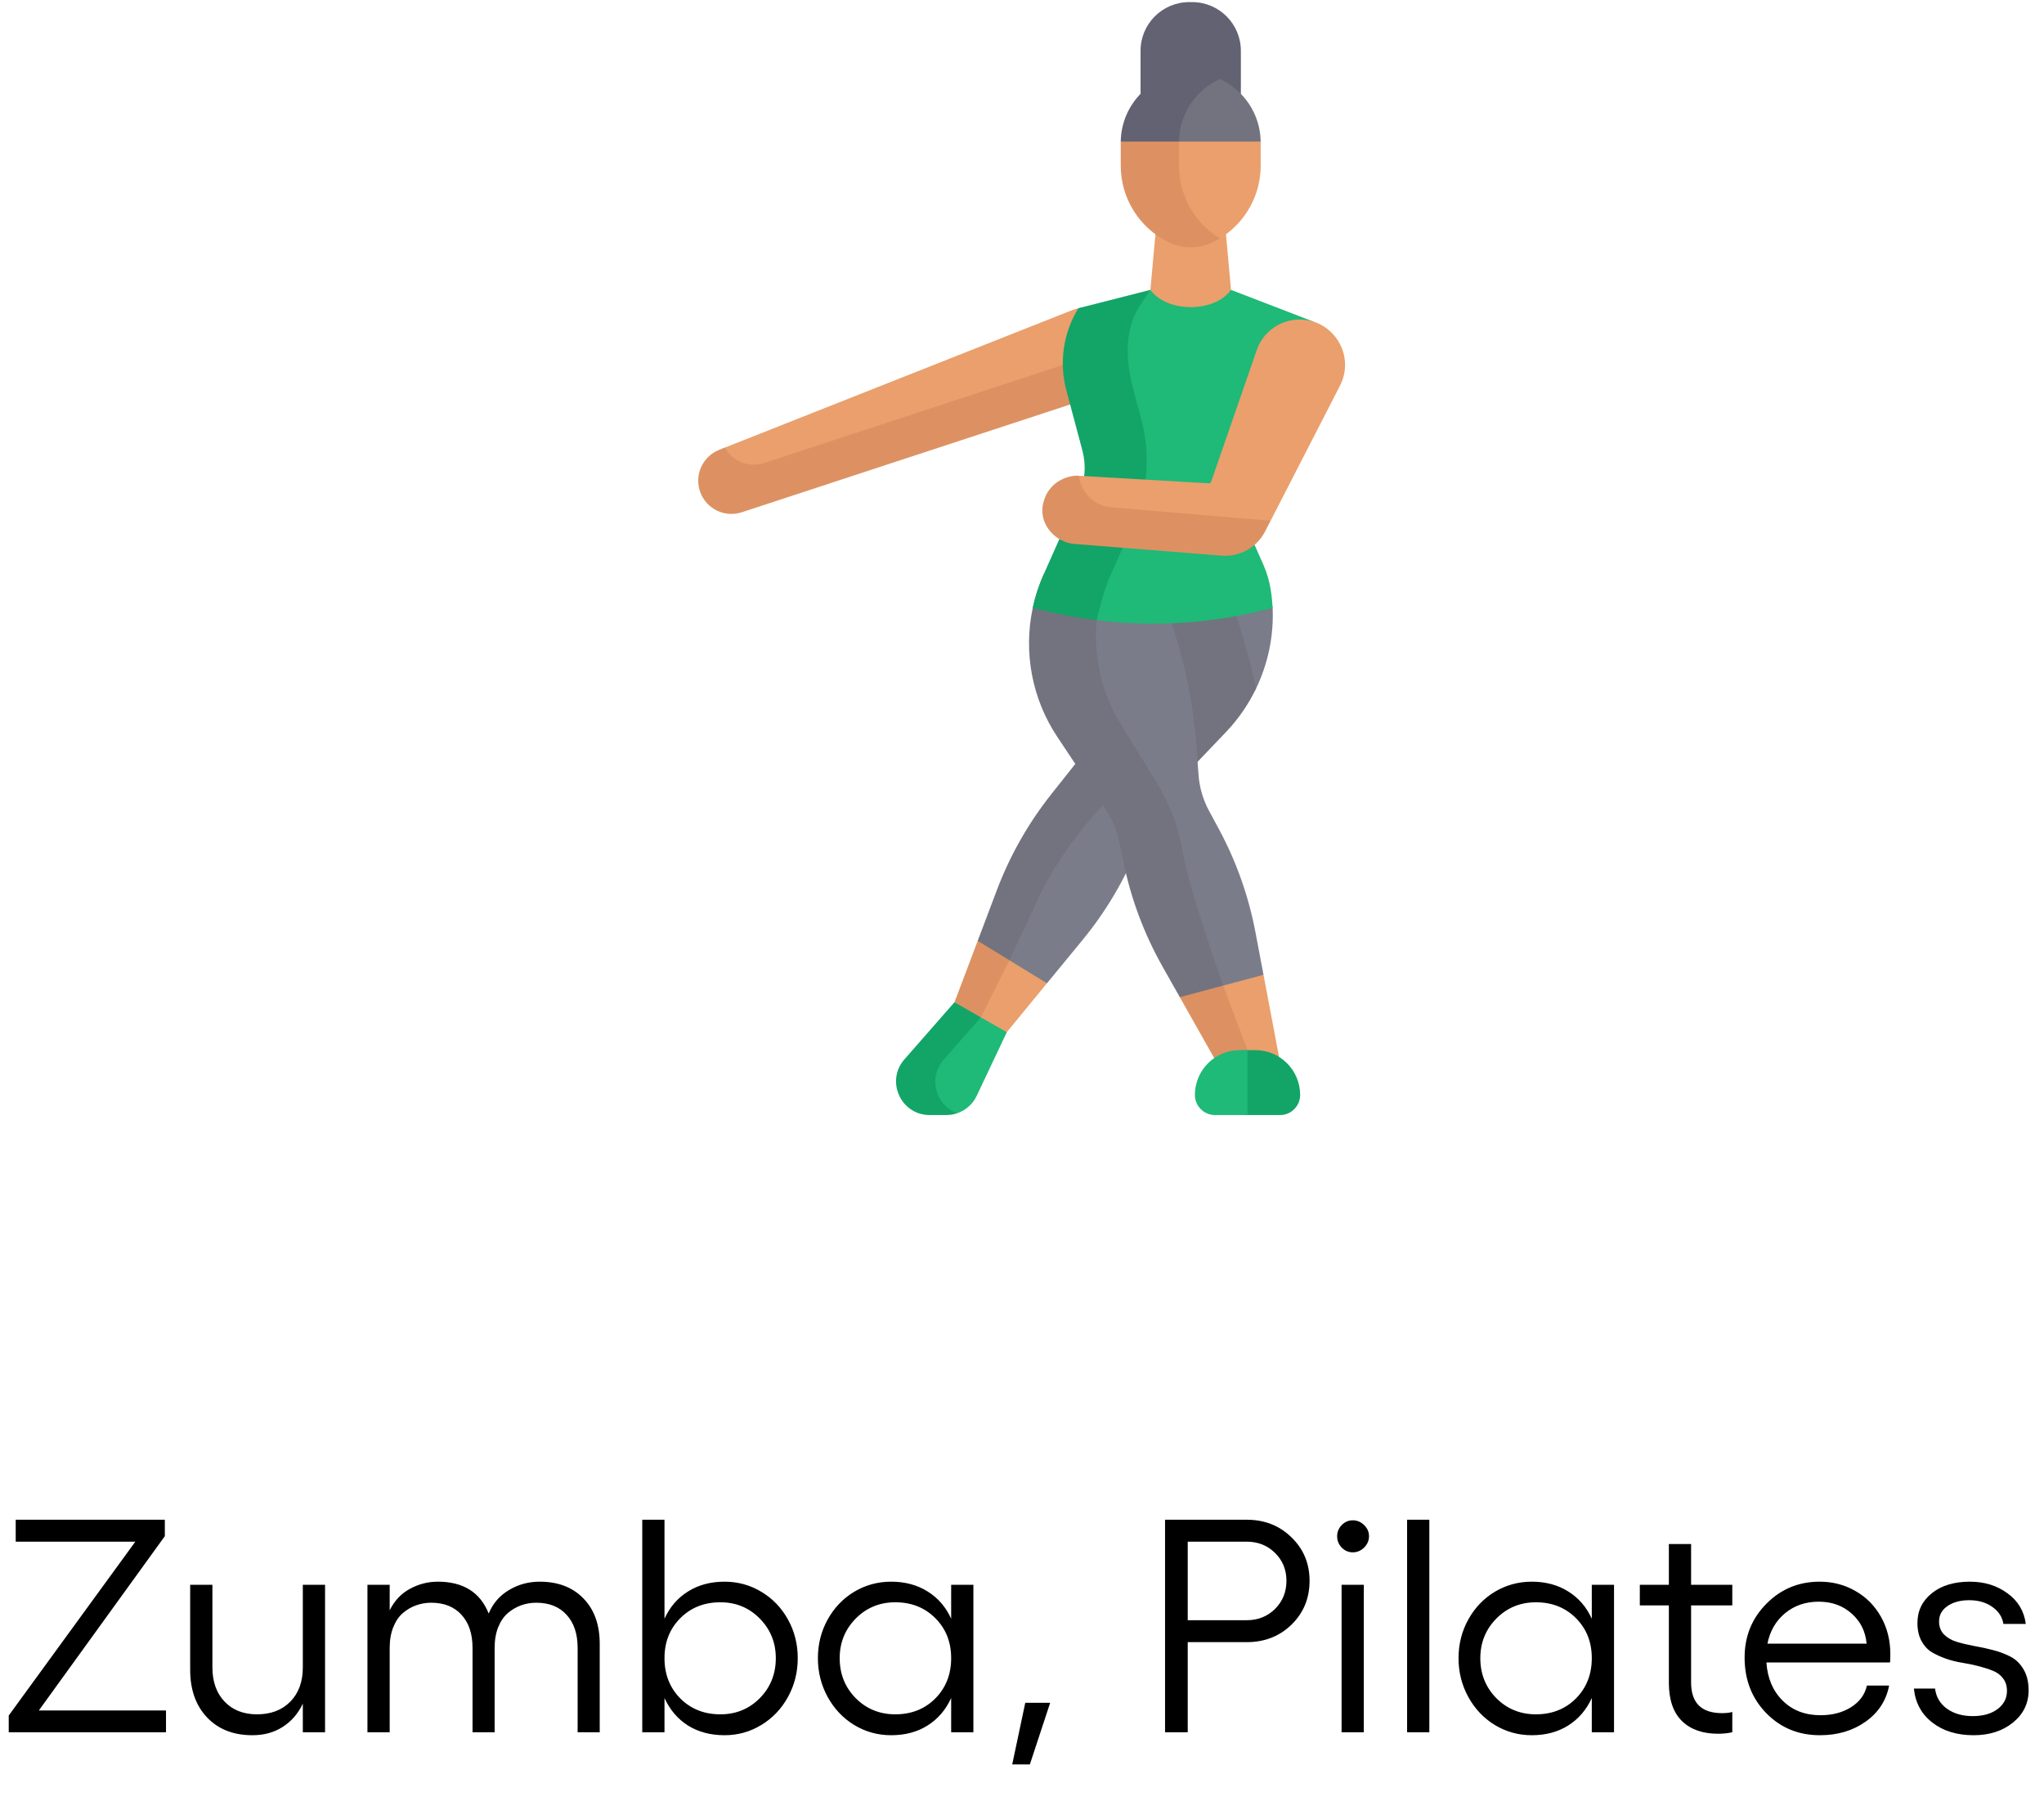 <svg width="202" height="178" viewBox="0 0 202 178" fill="none" xmlns="http://www.w3.org/2000/svg">
<path d="M75.042 48.744L108.957 37.451C111.32 36.676 112.552 35.583 111.701 33.246C110.929 31.125 108.701 29.965 106.568 30.463C106.359 30.512 106.15 30.577 105.944 30.659L71.631 44.241C69.979 44.895 70.168 47.724 70.776 49.394C70.776 49.393 73.359 49.296 75.042 48.744Z" fill="#EA9F6C"/>
<path d="M111.153 34.065L75.519 45.761C74.005 46.258 72.385 45.59 71.633 44.24L71.075 44.461C69.423 45.115 68.591 46.965 69.199 48.635C69.805 50.299 71.622 51.182 73.306 50.63L108.939 38.934C111.129 38.215 112.362 35.949 111.853 33.761C111.631 33.879 111.4 33.984 111.153 34.065Z" fill="#DD9162"/>
<path d="M113.688 28.649L114.352 21.345H120.992L121.656 28.649L117.672 38.83L113.688 28.649Z" fill="#EA9F6C"/>
<path d="M124.587 13.995C124.588 14.028 124.588 14.062 124.588 14.095V16.381C124.588 19.332 123.041 22.046 120.551 23.561L119.885 23.559L117.257 23.286L114.46 19.796V14.715L114.465 13.378L117.323 12.271L124.587 13.995Z" fill="#EA9F6C"/>
<path d="M116.513 16.38V14.095C116.513 14.061 116.514 14.028 116.514 13.995L113.783 12.271L110.759 13.995C110.759 14.028 110.759 14.061 110.759 14.095V16.38C110.759 19.59 112.586 22.52 115.469 23.932C116.859 24.614 118.488 24.614 119.878 23.932C120.111 23.819 120.334 23.694 120.552 23.561C118.062 22.045 116.513 19.332 116.513 16.38Z" fill="#DD9162"/>
<path d="M122.629 12.718H112.716V5.019C112.716 2.362 114.87 0.208 117.528 0.208H117.818C120.475 0.208 122.629 2.362 122.629 5.019L122.629 12.718Z" fill="#626272"/>
<path d="M114.951 13.208C114.951 11.287 116.194 8.951 116.194 8.951C116.665 8.631 119.676 7.405 120.552 7.807C122.906 8.886 124.549 11.246 124.588 13.995H116.515L114.951 13.208Z" fill="#73737F"/>
<path d="M120.551 7.805C119.674 7.404 118.7 7.179 117.673 7.179C113.887 7.179 110.813 10.221 110.759 13.994H116.513C116.552 11.245 118.197 8.884 120.551 7.805Z" fill="#626272"/>
<path d="M103.467 97.182L99.494 102.018L96.314 101.465L95.371 99.892L98.259 92.988L100.417 93.497L103.467 97.182Z" fill="#EA9F6C"/>
<path d="M99.75 94.905L98.404 93.277L96.622 92.99L94.328 99.058L95.374 100.36L96.933 100.551L99.75 94.905Z" fill="#DD9162"/>
<path d="M99.748 94.903L98.897 92.221C100.19 88.803 106.548 78.739 106.548 78.739L109.656 75.725C110.695 71.638 115.923 62.568 117.976 58.884L122.145 58.772C122.145 58.772 125.719 58.967 125.769 60.077C125.893 62.838 125.321 65.579 124.129 68.055C123.377 69.615 120.773 69.692 119.545 70.978L113.959 79.896L112.552 83.45C111.199 86.871 109.32 90.06 106.985 92.902L103.468 97.182L99.748 94.903Z" fill="#7A7C89"/>
<path d="M112.149 59.042C111.498 60.215 106.292 75.47 106.292 75.47L103.894 78.495C101.623 81.358 99.81 84.555 98.517 87.973L96.621 92.989L99.748 94.904L102.073 89.963C103.542 86.617 105.52 83.519 107.937 80.779L110.491 77.883L115.063 78.739L121.155 72.357C122.383 71.07 123.379 69.616 124.129 68.055C123.688 65.762 122.389 61.365 121.622 59.154L112.149 59.042Z" fill="#73737F"/>
<path d="M99.497 102.019L96.934 100.55L92.154 104.475C90.274 106.621 91.914 109.349 91.914 109.349C92.324 109.688 94.241 110.148 94.576 110.035C95.419 109.753 96.13 109.138 96.523 108.308L99.497 102.019Z" fill="#1FB978"/>
<path d="M93.26 104.737L96.931 100.549L94.326 99.056L89.381 104.699C87.501 106.845 89.025 110.207 91.878 110.207H93.519C93.884 110.207 94.239 110.146 94.573 110.034C92.525 109.266 91.661 106.562 93.26 104.737Z" fill="#12A567"/>
<path d="M119.215 97.07L122.427 105.374L126.732 106.204L124.867 96.343L120.44 96.375L119.215 97.07Z" fill="#EA9F6C"/>
<path d="M123.286 103.79L120.878 97.41L118.661 96.597L116.595 98.558L121.183 106.677L123.286 103.79Z" fill="#DD9162"/>
<path d="M124.866 96.343L124.073 92.147C123.394 88.556 122.163 85.093 120.424 81.879L119.489 80.149C118.895 79.051 118.54 77.84 118.447 76.594L118.226 73.624C117.912 69.419 117.054 65.272 115.673 61.288L114.102 56.758H108.77C108.77 56.758 104.852 61.862 109.448 71.846L113.517 81.038C114.149 81.987 114.592 83.05 114.821 84.167L115.238 86.2C115.98 89.817 117.283 93.295 119.099 96.51L120.879 97.411L124.866 96.343Z" fill="#7A7C89"/>
<path d="M116.889 84.239C116.471 81.763 115.578 79.391 114.26 77.254L110.785 71.619C108.853 68.486 108.042 64.859 108.374 61.3C108.518 59.758 108.875 58.228 109.452 56.758H103.149C102.667 57.835 102.307 58.948 102.064 60.078C101.13 64.437 101.969 69.046 104.494 72.837L109.314 80.074C109.946 81.023 110.389 82.085 110.618 83.203L111.035 85.236C111.776 88.853 113.079 92.331 114.895 95.545L116.598 98.558L120.882 97.41C120.882 97.411 117.504 87.879 116.889 84.239Z" fill="#73737F"/>
<path d="M124.061 103.789H123.286C122.382 103.789 121.521 105.773 121.521 108.218C121.521 109.318 122.186 110.208 123.286 110.208H126.496C127.596 110.208 128.488 109.316 128.488 108.216C128.487 105.771 126.506 103.789 124.061 103.789Z" fill="#12A567"/>
<path d="M122.514 103.79C120.069 103.79 118.087 105.771 118.087 108.216C118.087 109.316 118.979 110.208 120.079 110.208H123.289V103.79H122.514V103.79Z" fill="#1FB978"/>
<path d="M125.77 60.078C120.085 61.602 114.179 62.009 108.373 61.3L106.549 56.909L110.425 47.246L108.922 36.396L110.166 31.027L113.689 28.649C115.317 30.927 120.03 30.927 121.657 28.649L129.829 31.798L120.854 46.798L124.842 55.787C125.197 56.586 125.446 57.428 125.582 58.292C125.683 58.931 125.737 59.53 125.77 60.078Z" fill="#1FB978"/>
<path d="M109.254 58.101C109.423 57.615 109.604 57.167 109.787 56.757C110.523 55.107 111.257 53.456 111.99 51.804C113.428 48.567 113.717 44.937 112.805 41.515L112.023 38.581C111.288 35.826 111.061 32.775 112.554 30.347L113.689 28.648L106.571 30.462C105.078 32.89 104.648 35.826 105.383 38.581L106.97 44.534C107.361 45.999 107.238 47.553 106.623 48.939C105.466 51.546 104.309 54.153 103.147 56.757C102.964 57.167 102.783 57.615 102.615 58.101C102.369 58.808 102.192 59.473 102.063 60.077L102.616 60.218C104.515 60.703 106.439 61.063 108.373 61.299C108.501 60.696 109.009 58.808 109.254 58.101Z" fill="#12A567"/>
<path d="M124.197 34.599L119.689 47.622C119.657 47.715 119.566 47.776 119.467 47.77L106.631 47.026L105.362 49.524L107.642 51.351L124.078 52.534L125.566 51.472L132.426 38.115C133.734 35.569 132.348 32.611 129.829 31.797C129.396 31.657 128.929 31.581 128.436 31.581C126.524 31.581 124.823 32.793 124.197 34.599Z" fill="#EA9F6C"/>
<path d="M106.629 47.025C106.025 46.934 103.51 47.287 103.038 50.019L103.013 50.247C102.886 52.03 104.4 53.62 106.169 53.76L120.734 54.918C122.515 55.059 124.206 54.117 125.022 52.527L125.565 51.471L109.828 50.142C108.153 50.001 106.813 48.695 106.629 47.025Z" fill="#DD9162"/>
<path d="M1.553 150.203H16.289V151.829L3.838 169.055H16.406V171.208H0.864V169.553L13.374 152.371H1.553V150.203ZM29.927 156.633H32.124V171.208H29.927V168.381C29.458 169.368 28.794 170.134 27.935 170.681C27.085 171.228 26.089 171.501 24.946 171.501C23.071 171.501 21.577 170.916 20.464 169.744C19.351 168.572 18.794 167 18.794 165.027V156.633H20.991V164.792C20.991 166.208 21.392 167.336 22.192 168.176C22.993 169.016 24.062 169.436 25.4 169.436C26.777 169.436 27.876 169.016 28.696 168.176C29.517 167.336 29.927 166.208 29.927 164.792V156.633ZM53.335 156.326C55.151 156.326 56.592 156.877 57.656 157.981C58.73 159.075 59.268 160.574 59.268 162.478V171.208H57.085V162.874C57.085 161.477 56.719 160.383 55.986 159.592C55.264 158.801 54.268 158.406 52.998 158.406C52.48 158.406 51.987 158.489 51.519 158.655C51.05 158.821 50.61 159.075 50.2 159.417C49.8 159.758 49.477 160.227 49.233 160.823C48.999 161.418 48.882 162.102 48.882 162.874V171.208H46.699V162.874C46.699 161.477 46.333 160.383 45.601 159.592C44.878 158.801 43.882 158.406 42.612 158.406C42.105 158.406 41.616 158.489 41.148 158.655C40.688 158.811 40.254 159.06 39.844 159.402C39.443 159.734 39.121 160.198 38.877 160.793C38.633 161.389 38.511 162.083 38.511 162.874V171.208H36.313V156.633H38.511V159.153C38.989 158.196 39.658 157.488 40.518 157.029C41.377 156.56 42.295 156.326 43.272 156.326C45.781 156.326 47.456 157.375 48.296 159.475C48.706 158.479 49.37 157.708 50.288 157.161C51.206 156.604 52.222 156.326 53.335 156.326ZM71.602 156.326C72.92 156.326 74.131 156.658 75.234 157.322C76.348 157.986 77.227 158.899 77.871 160.061C78.516 161.223 78.838 162.498 78.838 163.884C78.838 165.271 78.516 166.55 77.871 167.722C77.227 168.894 76.348 169.817 75.234 170.491C74.131 171.165 72.92 171.501 71.602 171.501C70.225 171.501 69.023 171.184 67.998 170.549C66.982 169.905 66.206 168.997 65.669 167.825V171.208H63.472V150.203H65.669V159.988C66.196 158.826 66.973 157.927 67.998 157.292C69.023 156.648 70.225 156.326 71.602 156.326ZM71.191 169.436C72.734 169.436 74.033 168.904 75.088 167.839C76.143 166.765 76.67 165.447 76.67 163.884C76.67 162.351 76.143 161.047 75.088 159.973C74.033 158.899 72.734 158.362 71.191 158.362C69.6 158.362 68.281 158.884 67.236 159.929C66.191 160.974 65.669 162.292 65.669 163.884C65.669 165.486 66.191 166.814 67.236 167.869C68.281 168.914 69.6 169.436 71.191 169.436ZM93.999 156.633H96.196V171.208H93.999V167.825C93.462 168.997 92.681 169.905 91.655 170.549C90.64 171.184 89.443 171.501 88.066 171.501C86.748 171.501 85.532 171.165 84.419 170.491C83.315 169.817 82.441 168.894 81.797 167.722C81.152 166.55 80.83 165.271 80.83 163.884C80.83 162.498 81.152 161.223 81.797 160.061C82.441 158.899 83.315 157.986 84.419 157.322C85.532 156.658 86.748 156.326 88.066 156.326C89.443 156.326 90.644 156.648 91.67 157.292C92.695 157.927 93.472 158.826 93.999 159.988V156.633ZM88.477 169.436C90.068 169.436 91.387 168.914 92.432 167.869C93.477 166.814 93.999 165.486 93.999 163.884C93.999 162.292 93.477 160.974 92.432 159.929C91.387 158.884 90.068 158.362 88.477 158.362C86.934 158.362 85.63 158.899 84.565 159.973C83.511 161.047 82.983 162.351 82.983 163.884C82.983 165.447 83.511 166.765 84.565 167.839C85.63 168.904 86.934 169.436 88.477 169.436ZM103.784 168.293L101.777 174.387H100.034L101.323 168.293H103.784ZM123.208 150.203C124.976 150.203 126.45 150.784 127.632 151.946C128.823 153.098 129.419 154.529 129.419 156.238C129.419 157.966 128.823 159.412 127.632 160.574C126.45 161.726 124.976 162.302 123.208 162.302H117.378V171.208H115.137V150.203H123.208ZM123.208 160.134C124.321 160.134 125.254 159.763 126.006 159.021C126.758 158.269 127.134 157.341 127.134 156.238C127.134 155.144 126.758 154.226 126.006 153.484C125.254 152.742 124.321 152.371 123.208 152.371H117.378V160.134H123.208ZM133.696 150.261C134.116 150.261 134.487 150.417 134.81 150.73C135.132 151.042 135.293 151.409 135.293 151.829C135.293 152.258 135.132 152.634 134.81 152.957C134.487 153.269 134.116 153.425 133.696 153.425C133.267 153.425 132.9 153.269 132.598 152.957C132.295 152.644 132.144 152.268 132.144 151.829C132.144 151.409 132.295 151.042 132.598 150.73C132.9 150.417 133.267 150.261 133.696 150.261ZM132.583 156.633H134.78V171.208H132.583V156.633ZM141.255 150.203V171.208H139.058V150.203H141.255ZM157.31 156.633H159.507V171.208H157.31V167.825C156.772 168.997 155.991 169.905 154.966 170.549C153.95 171.184 152.754 171.501 151.377 171.501C150.059 171.501 148.843 171.165 147.729 170.491C146.626 169.817 145.752 168.894 145.107 167.722C144.463 166.55 144.141 165.271 144.141 163.884C144.141 162.498 144.463 161.223 145.107 160.061C145.752 158.899 146.626 157.986 147.729 157.322C148.843 156.658 150.059 156.326 151.377 156.326C152.754 156.326 153.955 156.648 154.98 157.292C156.006 157.927 156.782 158.826 157.31 159.988V156.633ZM151.787 169.436C153.379 169.436 154.697 168.914 155.742 167.869C156.787 166.814 157.31 165.486 157.31 163.884C157.31 162.292 156.787 160.974 155.742 159.929C154.697 158.884 153.379 158.362 151.787 158.362C150.244 158.362 148.94 158.899 147.876 159.973C146.821 161.047 146.294 162.351 146.294 163.884C146.294 165.447 146.821 166.765 147.876 167.839C148.94 168.904 150.244 169.436 151.787 169.436ZM171.196 158.669H167.124V166.287C167.124 168.308 168.145 169.319 170.186 169.319C170.596 169.319 170.933 169.28 171.196 169.202V171.208C170.757 171.306 170.288 171.355 169.79 171.355C168.267 171.355 167.075 170.935 166.216 170.095C165.356 169.246 164.927 167.986 164.927 166.316V158.669H162.056V156.633H164.927V152.605H167.124V156.633H171.196V158.669ZM186.812 163.474C186.812 163.914 186.802 164.192 186.782 164.309H174.565C174.673 165.872 175.21 167.131 176.177 168.088C177.144 169.045 178.389 169.524 179.912 169.524C181.084 169.524 182.09 169.26 182.93 168.733C183.779 168.196 184.302 167.483 184.497 166.594H186.694C186.411 168.069 185.64 169.255 184.38 170.154C183.12 171.052 181.611 171.501 179.854 171.501C177.734 171.501 175.962 170.769 174.536 169.304C173.12 167.839 172.412 166.013 172.412 163.826C172.412 161.726 173.13 159.954 174.565 158.508C176.001 157.053 177.754 156.326 179.824 156.326C181.123 156.326 182.305 156.633 183.369 157.249C184.434 157.854 185.273 158.704 185.889 159.797C186.504 160.891 186.812 162.117 186.812 163.474ZM174.668 162.449H184.468C184.36 161.238 183.867 160.247 182.988 159.475C182.119 158.694 181.035 158.303 179.736 158.303C178.447 158.303 177.344 158.679 176.426 159.431C175.508 160.183 174.922 161.189 174.668 162.449ZM195.044 171.501C193.403 171.501 192.046 171.086 190.972 170.256C189.897 169.426 189.287 168.303 189.141 166.887H191.235C191.333 167.717 191.724 168.381 192.407 168.879C193.091 169.368 193.94 169.612 194.956 169.612C195.972 169.612 196.787 169.382 197.402 168.923C198.027 168.455 198.34 167.854 198.34 167.122C198.34 166.633 198.213 166.223 197.959 165.891C197.705 165.549 197.368 165.295 196.948 165.129C196.538 164.963 196.069 164.812 195.542 164.675C195.015 164.539 194.473 164.426 193.916 164.338C193.359 164.25 192.817 164.114 192.29 163.928C191.763 163.743 191.289 163.523 190.869 163.269C190.459 163.005 190.127 162.634 189.873 162.156C189.619 161.667 189.492 161.086 189.492 160.413C189.492 159.211 189.966 158.23 190.913 157.468C191.86 156.707 193.115 156.326 194.678 156.326C196.113 156.326 197.349 156.707 198.384 157.468C199.429 158.22 200.034 159.231 200.2 160.5H197.988C197.881 159.817 197.515 159.255 196.89 158.816C196.265 158.376 195.508 158.157 194.619 158.157C193.73 158.157 193.008 158.352 192.451 158.743C191.904 159.124 191.631 159.626 191.631 160.251C191.631 160.779 191.792 161.208 192.114 161.541C192.446 161.873 192.871 162.117 193.389 162.273C193.906 162.429 194.478 162.566 195.103 162.683C195.737 162.791 196.367 162.927 196.992 163.093C197.627 163.259 198.203 163.479 198.721 163.752C199.238 164.026 199.658 164.441 199.98 164.998C200.312 165.554 200.479 166.243 200.479 167.063C200.479 168.352 199.961 169.417 198.926 170.256C197.9 171.086 196.606 171.501 195.044 171.501Z" fill="black"/>
</svg>
